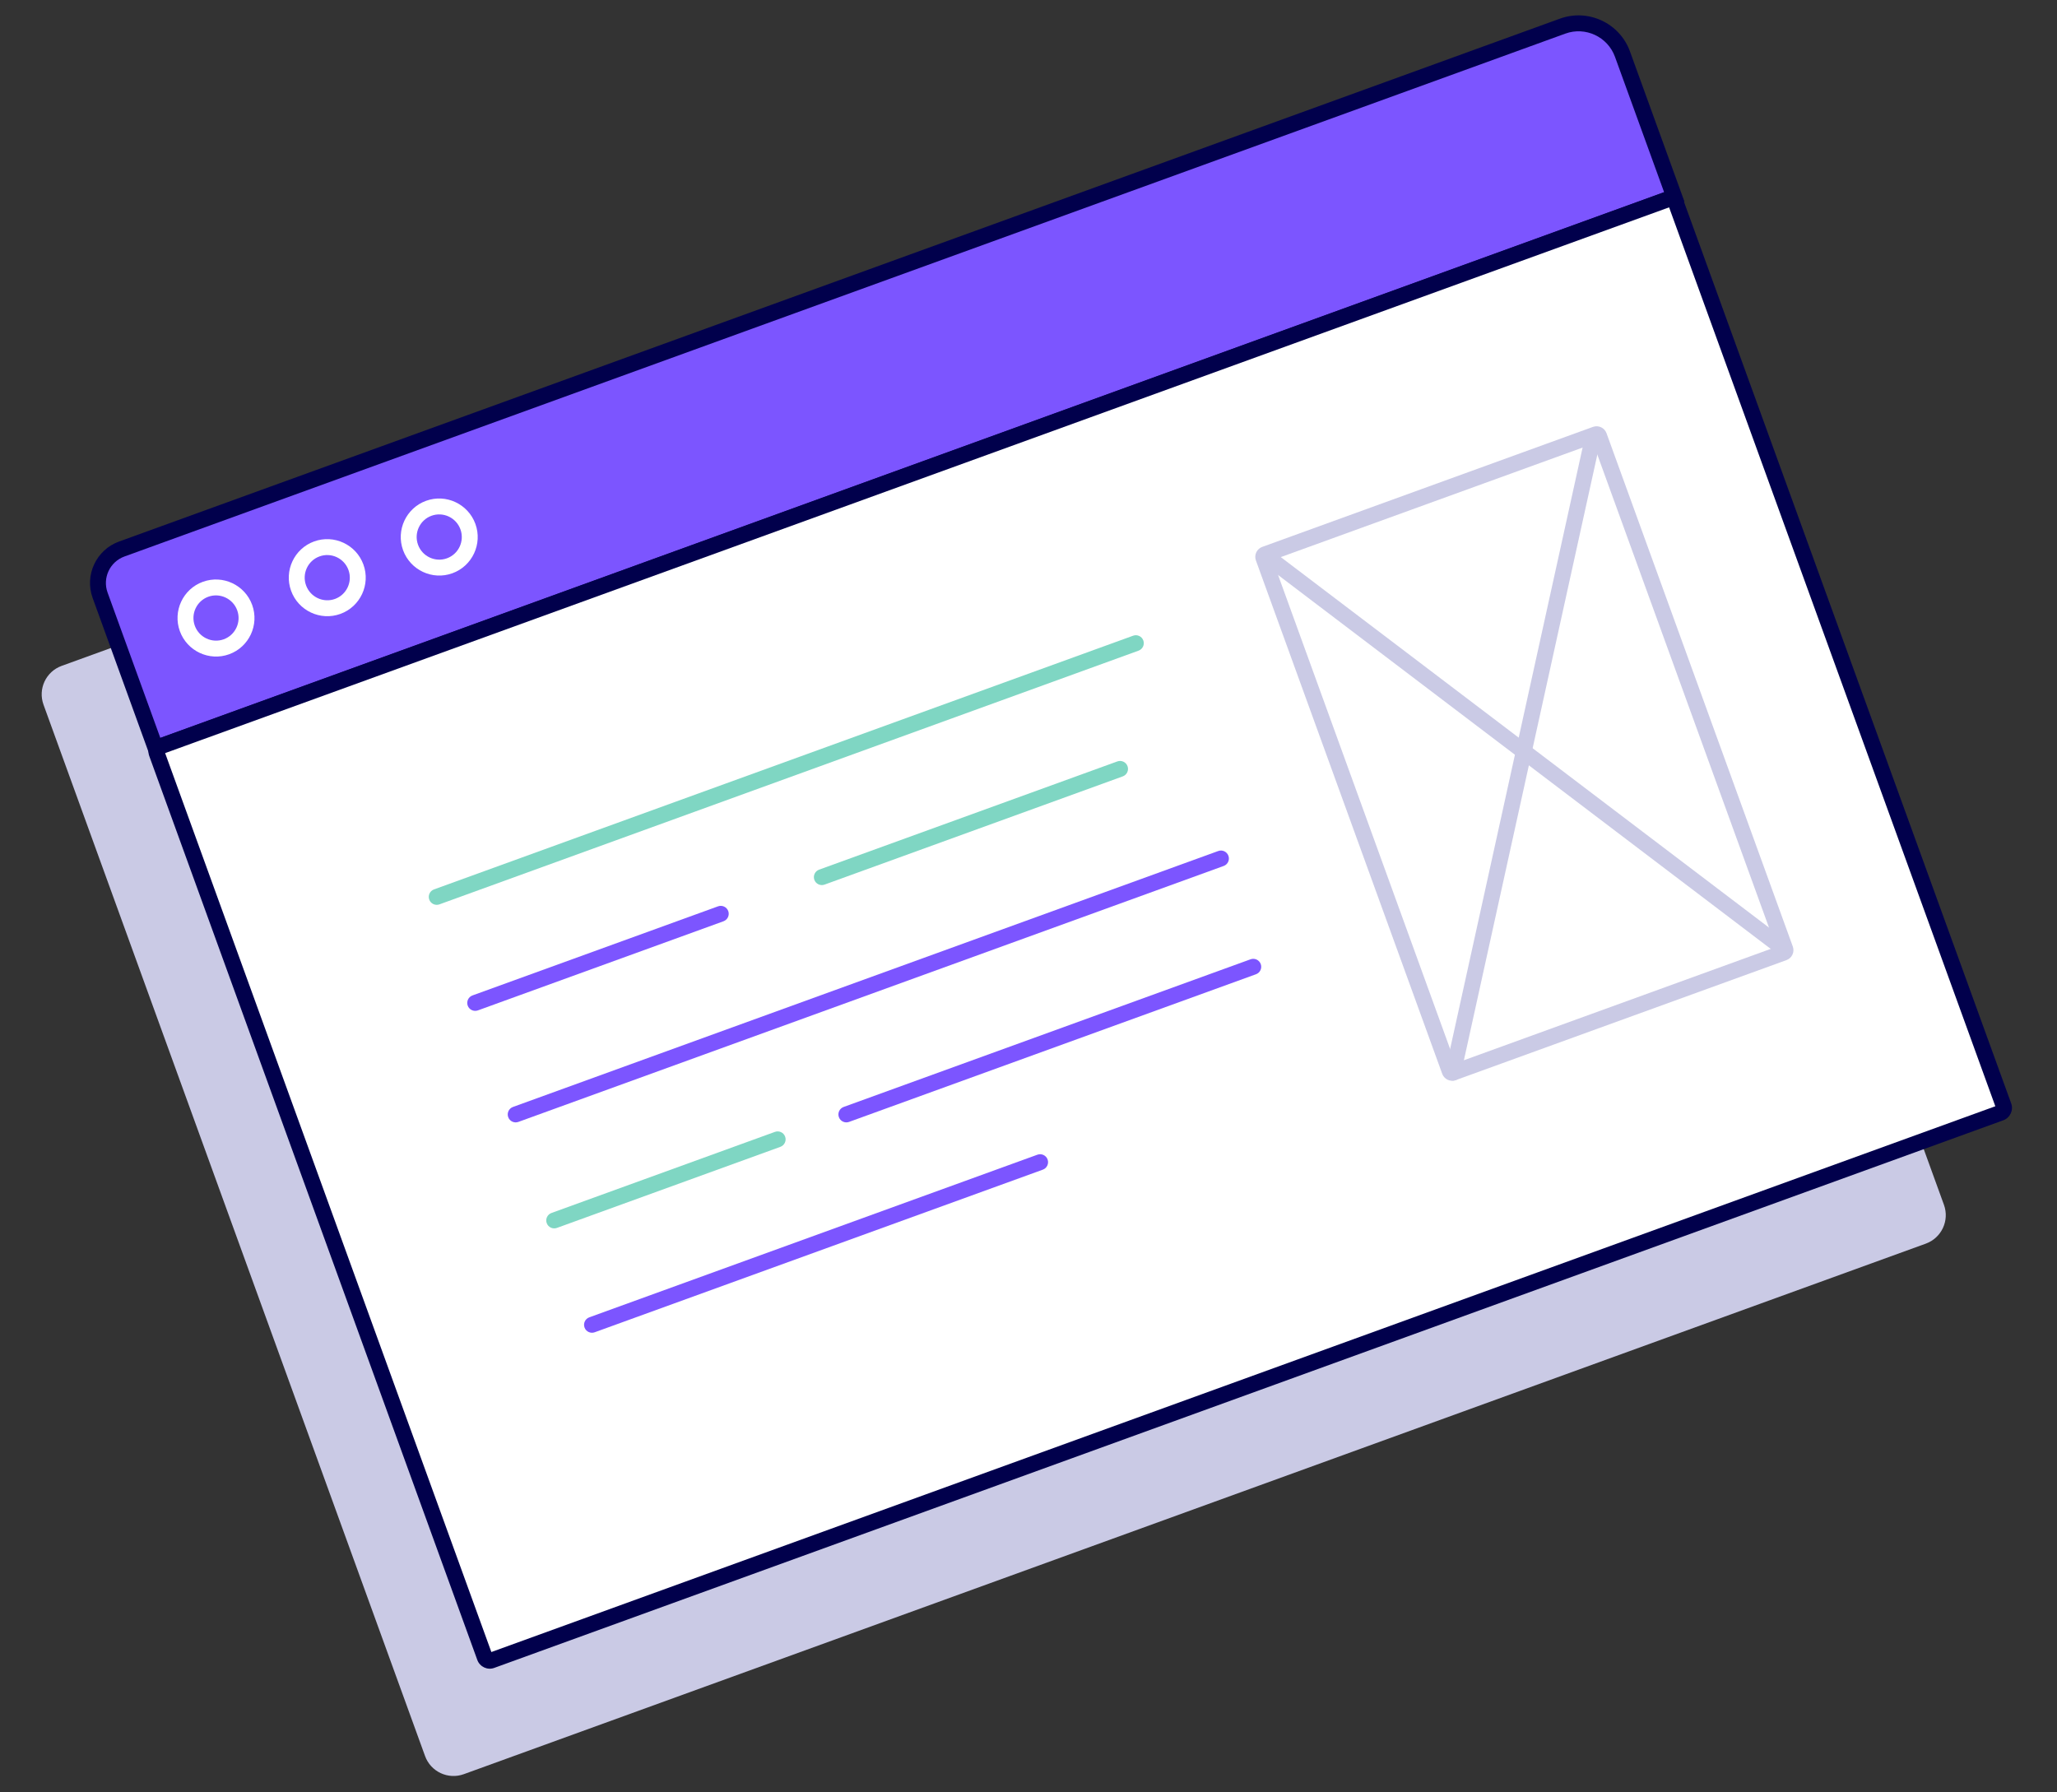 <svg width="132" height="115" viewBox="0 0 132 115" fill="none" xmlns="http://www.w3.org/2000/svg">
<rect x="0" y="0" width="132" height="115" fill="#333333" stroke="none"/>
<path d="M29.765 113.854L123.581 79.808C124.591 79.441 125.112 78.327 124.746 77.318L100.261 9.849C99.894 8.839 98.779 8.32 97.771 8.686L3.955 42.732C2.947 43.098 2.426 44.212 2.792 45.221L27.276 112.69C27.642 113.699 28.757 114.22 29.765 113.854Z" fill="#CACAE5"/>
<path d="M9.982 48.006L107.441 12.638L104.115 3.473C103.55 1.917 101.832 1.112 100.276 1.677L7.812 35.233C6.609 35.669 5.987 36.999 6.424 38.203L9.982 48.007L9.982 48.006Z" fill="#7C55FF"/>
<path d="M108.095 12.944L9.677 48.66L5.946 38.376C5.414 36.911 6.172 35.284 7.639 34.752L100.102 1.197C101.92 0.537 103.936 1.48 104.596 3.298L108.095 12.944ZM10.289 47.352L106.787 12.332L103.635 3.647C103.167 2.358 101.738 1.689 100.45 2.157L7.986 35.712C7.05 36.052 6.564 37.091 6.904 38.028L10.288 47.352L10.289 47.352Z" fill="#01004C"/>
<path d="M21.844 39.396C20.565 39.86 19.145 39.195 18.68 37.913C18.215 36.631 18.877 35.21 20.157 34.746C21.436 34.282 22.856 34.947 23.321 36.229C23.786 37.51 23.123 38.931 21.844 39.396ZM20.505 35.706C19.754 35.978 19.366 36.813 19.64 37.565C19.913 38.318 20.745 38.708 21.496 38.436C22.246 38.163 22.634 37.33 22.361 36.577C22.088 35.825 21.255 35.433 20.505 35.706Z" fill="white"/>
<path d="M29.03 36.788C27.75 37.252 26.33 36.587 25.865 35.306C25.4 34.024 26.063 32.603 27.342 32.138C28.621 31.674 30.041 32.339 30.507 33.622C30.972 34.903 30.309 36.324 29.03 36.788ZM27.69 33.098C26.94 33.37 26.552 34.205 26.825 34.958C27.098 35.71 27.931 36.101 28.681 35.828C29.432 35.556 29.82 34.722 29.547 33.97C29.274 33.217 28.442 32.825 27.69 33.098Z" fill="white"/>
<path d="M14.705 41.986C13.426 42.45 12.006 41.784 11.541 40.503C11.076 39.221 11.739 37.8 13.018 37.336C14.297 36.871 15.717 37.537 16.182 38.819C16.647 40.1 15.985 41.521 14.705 41.986ZM13.366 38.295C12.616 38.568 12.228 39.402 12.501 40.155C12.774 40.907 13.607 41.298 14.357 41.026C15.108 40.753 15.496 39.92 15.223 39.167C14.95 38.415 14.117 38.023 13.366 38.295Z" fill="white"/>
<path d="M31.544 106.553L128.377 71.412C128.553 71.349 128.644 71.155 128.58 70.979L107.528 12.969C107.464 12.794 107.271 12.703 107.095 12.767L10.261 47.908C10.084 47.972 9.995 48.166 10.059 48.341L31.111 106.351C31.174 106.526 31.368 106.617 31.544 106.553Z" fill="white"/>
<path d="M128.552 71.893L31.717 107.034C31.278 107.194 30.79 106.966 30.63 106.526L9.578 48.516C9.419 48.077 9.647 47.589 10.087 47.429L106.921 12.288C107.36 12.129 107.848 12.357 108.007 12.796L129.059 70.806C129.22 71.245 128.992 71.733 128.552 71.893ZM31.531 106.016L128.042 70.992L107.108 13.306L10.597 48.33L31.531 106.016Z" fill="#01004C"/>
<path d="M114.466 61.134L93.244 68.836C93.156 68.868 93.06 68.823 93.028 68.735L81.073 35.793C81.041 35.706 81.087 35.609 81.174 35.577L102.396 27.876C102.484 27.844 102.581 27.889 102.612 27.977L114.567 60.918C114.599 61.006 114.553 61.102 114.466 61.134Z" fill="white"/>
<path d="M114.64 61.613L93.417 69.315C93.065 69.443 92.675 69.26 92.548 68.908L80.593 35.966C80.465 35.614 80.647 35.224 81 35.096L102.222 27.395C102.574 27.267 102.964 27.449 103.092 27.801L115.047 60.743C115.174 61.096 114.992 61.485 114.64 61.613ZM93.39 68.239L113.969 60.77L102.248 28.472L81.668 35.94L93.39 68.239Z" fill="#CACAE5"/>
<path d="M114.434 61.21C114.277 61.267 114.095 61.245 113.951 61.137L81.464 36.481C81.24 36.311 81.196 35.99 81.366 35.767C81.536 35.543 81.856 35.498 82.081 35.668L114.568 60.323C114.792 60.494 114.836 60.815 114.666 61.038C114.606 61.121 114.525 61.177 114.434 61.21Z" fill="#CACAE5"/>
<path d="M93.417 69.316C93.329 69.348 93.231 69.356 93.133 69.334C92.858 69.274 92.683 69.002 92.745 68.727L101.614 28.467C101.674 28.192 101.949 28.017 102.222 28.079C102.497 28.139 102.672 28.411 102.61 28.687L93.74 68.947C93.703 69.123 93.576 69.258 93.417 69.316Z" fill="#CACAE5"/>
<path d="M73.062 41.755L28.199 58.036C27.934 58.132 27.641 57.995 27.545 57.73C27.449 57.465 27.586 57.172 27.851 57.076L72.714 40.795C72.978 40.699 73.272 40.836 73.368 41.101C73.464 41.366 73.328 41.658 73.062 41.755Z" fill="#7FD6C3"/>
<path d="M46.427 59.121L30.668 64.84C30.403 64.936 30.11 64.799 30.014 64.535C29.918 64.27 30.055 63.977 30.32 63.88L46.078 58.162C46.343 58.066 46.636 58.203 46.733 58.467C46.829 58.732 46.692 59.025 46.427 59.121Z" fill="#7C55FF"/>
<path d="M72.049 49.823L52.912 56.768C52.647 56.864 52.354 56.727 52.258 56.462C52.162 56.197 52.299 55.904 52.564 55.808L71.701 48.863C71.966 48.767 72.259 48.904 72.355 49.169C72.451 49.434 72.315 49.727 72.049 49.823Z" fill="#7FD6C3"/>
<path d="M66.919 75.061L38.164 85.496C37.899 85.593 37.606 85.456 37.51 85.191C37.414 84.926 37.551 84.633 37.816 84.537L66.571 74.101C66.836 74.005 67.129 74.142 67.225 74.407C67.321 74.672 67.184 74.965 66.919 75.061Z" fill="#7C55FF"/>
<path d="M78.524 55.572L33.266 71.996C33.001 72.093 32.708 71.956 32.612 71.691C32.516 71.426 32.653 71.133 32.917 71.037L78.175 54.613C78.44 54.516 78.733 54.653 78.829 54.918C78.925 55.183 78.79 55.476 78.524 55.572Z" fill="#7C55FF"/>
<path d="M50.078 73.596L35.738 78.799C35.473 78.895 35.18 78.758 35.084 78.493C34.988 78.229 35.125 77.936 35.39 77.84L49.729 72.636C49.994 72.54 50.287 72.677 50.383 72.942C50.48 73.206 50.343 73.499 50.078 73.596Z" fill="#7FD6C3"/>
<path d="M80.598 62.521L54.486 71.996C54.221 72.093 53.928 71.956 53.832 71.691C53.736 71.426 53.873 71.133 54.138 71.037L80.249 61.561C80.514 61.465 80.807 61.602 80.903 61.867C81 62.132 80.864 62.424 80.598 62.521Z" fill="#7C55FF"/>
</svg>
